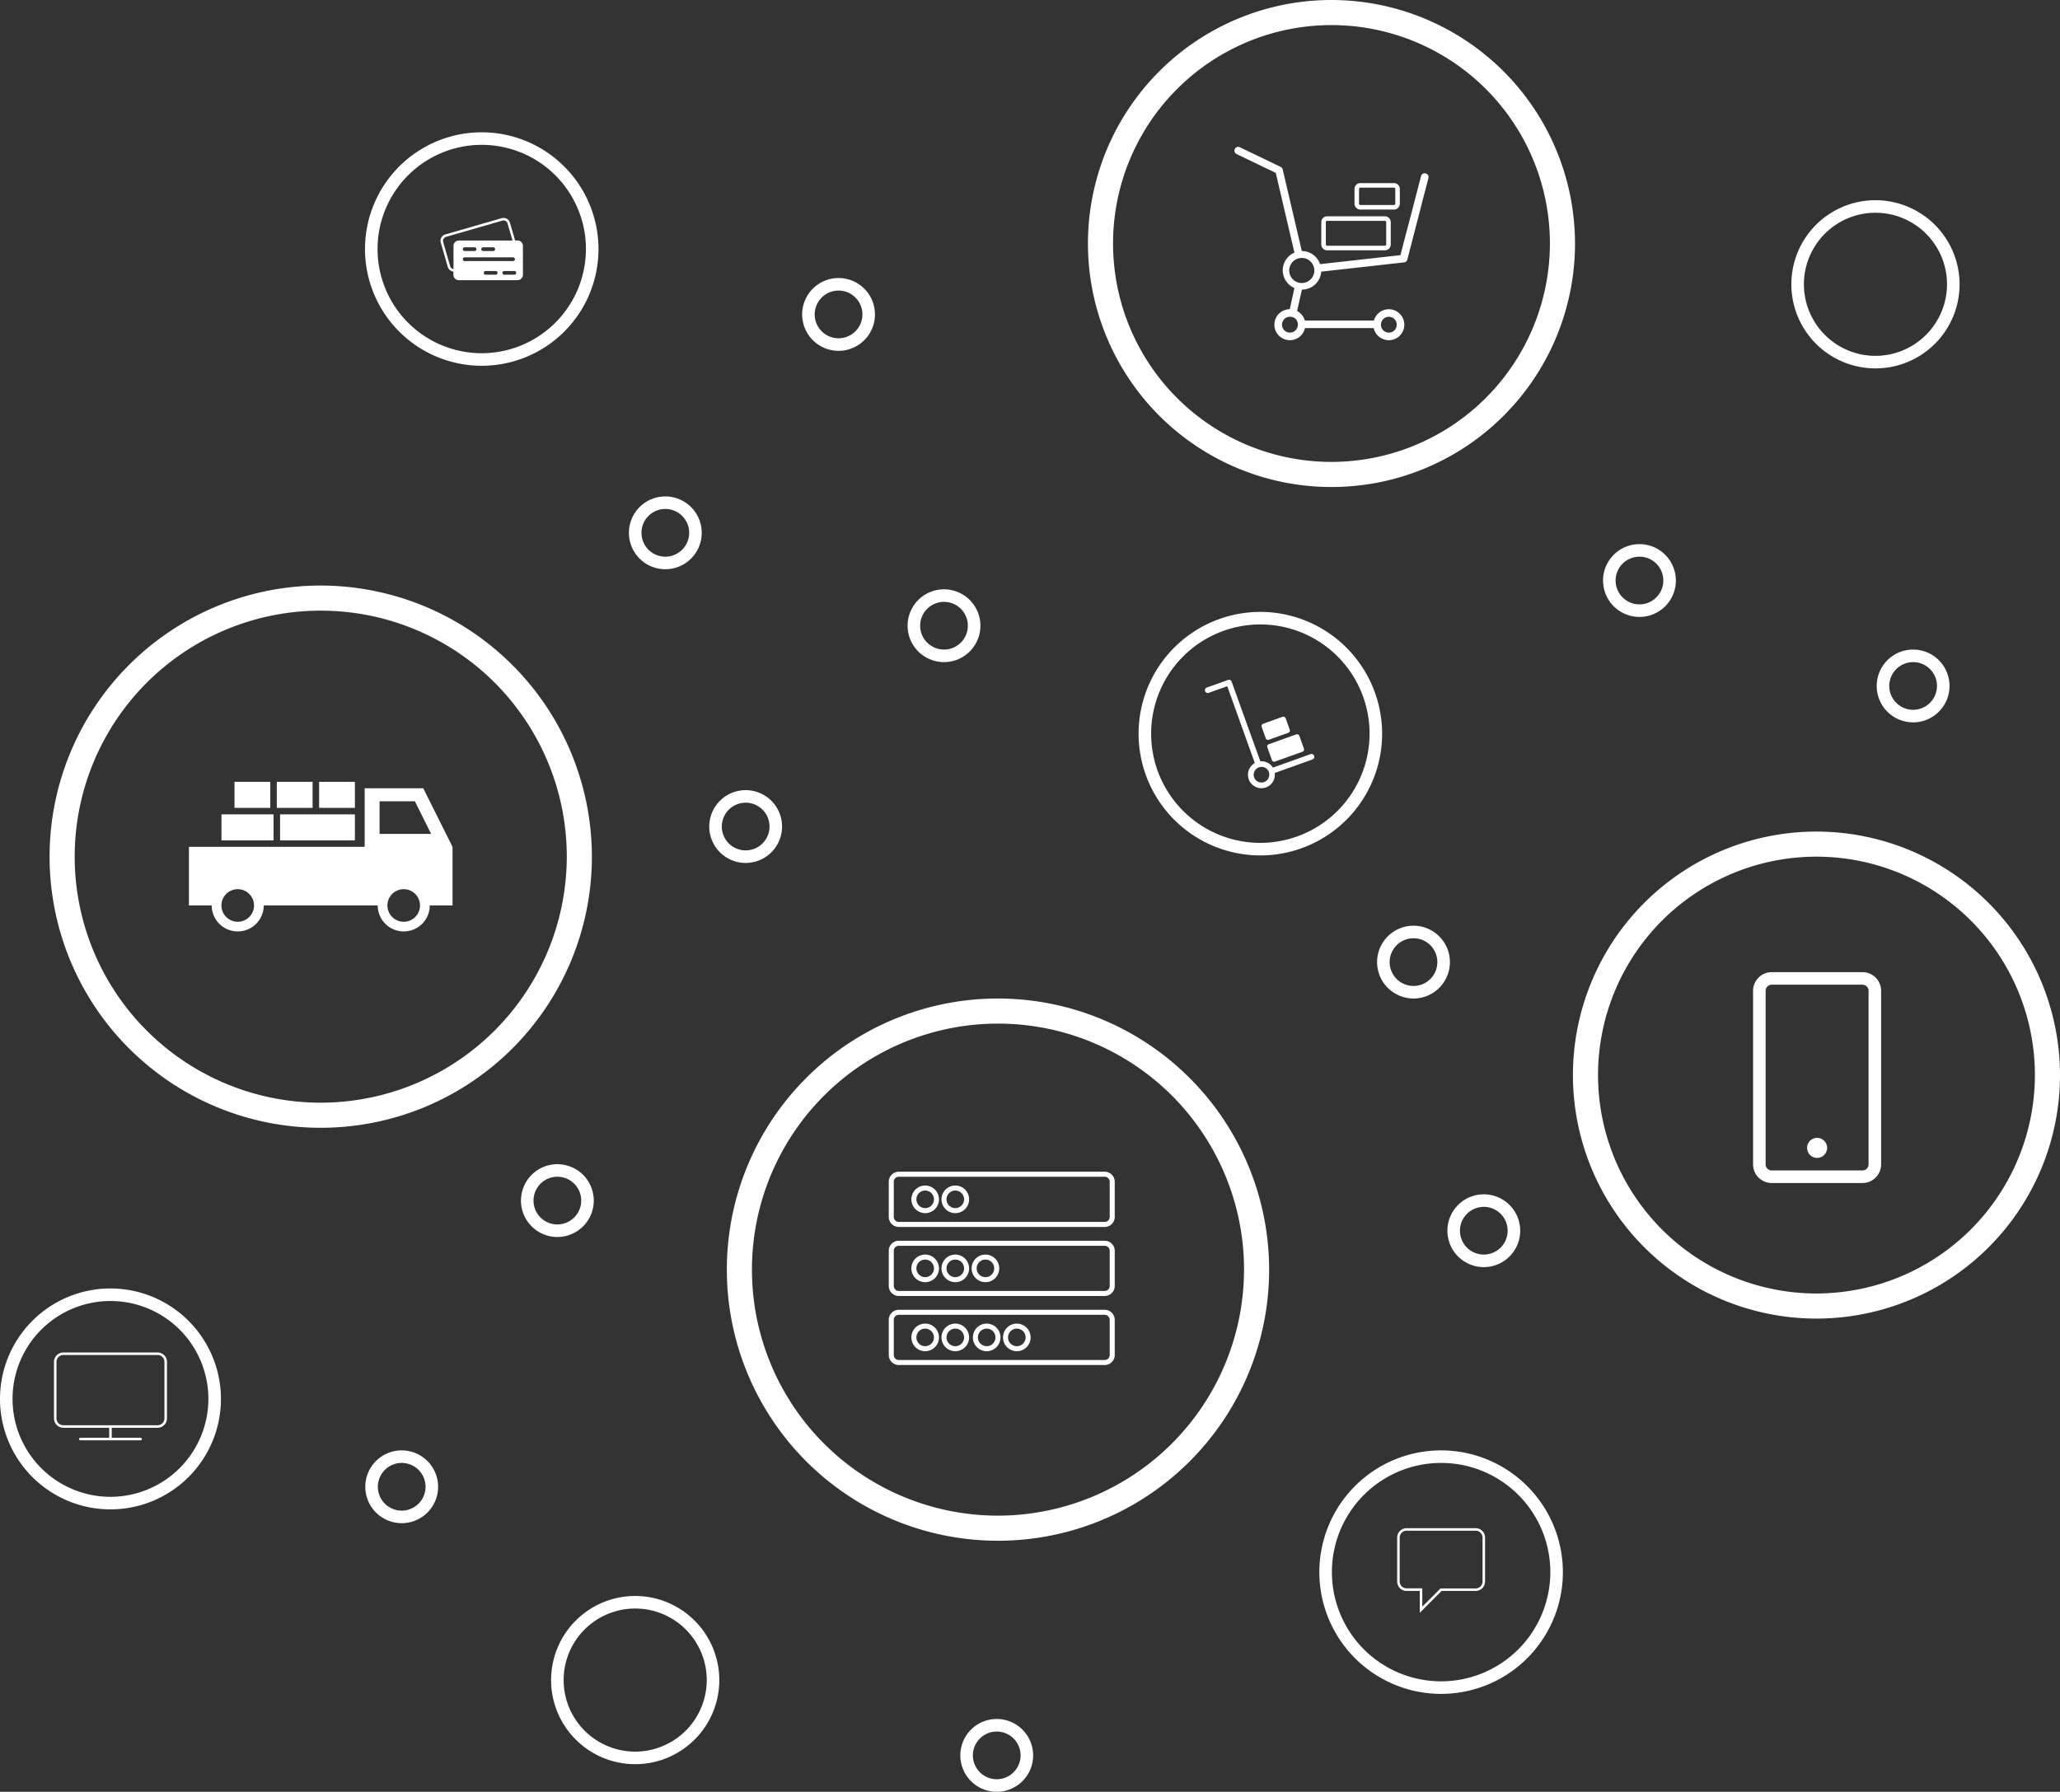 <svg xmlns="http://www.w3.org/2000/svg" viewBox="0 0 820.5 713.75"><rect x="0" y="0" width="820.5" height="713.75" fill="#333333" stroke="none"/><defs><style>.cls-1{fill:#fff;}</style></defs><title>Logistics-and-Smart</title><g id="Layer_2" data-name="Layer 2"><g id="Layer_2-2" data-name="Layer 2"><path class="cls-1" d="M723.5,331.25a97,97,0,1,0,97,97A97.1,97.1,0,0,0,723.5,331.25Zm0,184a87,87,0,1,1,87-87A87.1,87.1,0,0,1,723.5,515.25Z"/><path class="cls-1" d="M530.33,0a97,97,0,1,0,97,97A97.1,97.1,0,0,0,530.33,0Zm0,184a87,87,0,1,1,87-87A87.09,87.09,0,0,1,530.33,184Z"/><path class="cls-1" d="M397.5,397.75a108,108,0,1,0,108,108A108.12,108.12,0,0,0,397.5,397.75Zm0,206a98,98,0,1,1,98-98A98.11,98.11,0,0,1,397.5,603.75Z"/><path class="cls-1" d="M127.75,233.25a108,108,0,1,0,108,108A108.12,108.12,0,0,0,127.75,233.25Zm0,206a98,98,0,1,1,98-98A98.11,98.11,0,0,1,127.75,439.25Z"/><path class="cls-1" d="M574,577.75a48.5,48.5,0,1,0,48.5,48.5A48.56,48.56,0,0,0,574,577.75Zm0,92a43.5,43.5,0,1,1,43.5-43.5A43.54,43.54,0,0,1,574,669.75Z"/><path class="cls-1" d="M253,635.75a33.5,33.5,0,1,0,33.5,33.5A33.54,33.54,0,0,0,253,635.75Zm0,62a28.5,28.5,0,1,1,28.5-28.5A28.54,28.54,0,0,1,253,697.75Z"/><path class="cls-1" d="M747,79.75a33.5,33.5,0,1,0,33.5,33.5A33.54,33.54,0,0,0,747,79.75Zm0,62a28.5,28.5,0,1,1,28.5-28.5A28.54,28.54,0,0,1,747,141.75Z"/><path class="cls-1" d="M653,216.75a14.5,14.5,0,1,0,14.5,14.5A14.51,14.51,0,0,0,653,216.75Zm0,24a9.5,9.5,0,1,1,9.5-9.5A9.51,9.51,0,0,1,653,240.75Z"/><path class="cls-1" d="M762,258.75a14.5,14.5,0,1,0,14.5,14.5A14.51,14.51,0,0,0,762,258.75Zm0,24a9.5,9.5,0,1,1,9.5-9.5A9.51,9.51,0,0,1,762,282.75Z"/><path class="cls-1" d="M563,368.75a14.5,14.5,0,1,0,14.5,14.5A14.51,14.51,0,0,0,563,368.75Zm0,24a9.5,9.5,0,1,1,9.5-9.5A9.51,9.51,0,0,1,563,392.75Z"/><path class="cls-1" d="M376,234.75a14.5,14.5,0,1,0,14.5,14.5A14.51,14.51,0,0,0,376,234.75Zm0,24a9.5,9.5,0,1,1,9.5-9.5A9.51,9.51,0,0,1,376,258.75Z"/><path class="cls-1" d="M334,110.75a14.5,14.5,0,1,0,14.5,14.5A14.51,14.51,0,0,0,334,110.75Zm0,24a9.5,9.5,0,1,1,9.5-9.5A9.51,9.51,0,0,1,334,134.75Z"/><path class="cls-1" d="M265,197.75a14.5,14.5,0,1,0,14.5,14.5A14.51,14.51,0,0,0,265,197.75Zm0,24a9.5,9.5,0,1,1,9.5-9.5A9.51,9.51,0,0,1,265,221.75Z"/><path class="cls-1" d="M297,314.75a14.5,14.5,0,1,0,14.5,14.5A14.51,14.51,0,0,0,297,314.75Zm0,24a9.5,9.5,0,1,1,9.5-9.5A9.51,9.51,0,0,1,297,338.75Z"/><path class="cls-1" d="M222,463.75a14.5,14.5,0,1,0,14.5,14.5A14.51,14.51,0,0,0,222,463.75Zm0,24a9.5,9.5,0,1,1,9.5-9.5A9.51,9.51,0,0,1,222,487.75Z"/><path class="cls-1" d="M160,577.75a14.5,14.5,0,1,0,14.5,14.5A14.51,14.51,0,0,0,160,577.75Zm0,24a9.5,9.5,0,1,1,9.5-9.5A9.51,9.51,0,0,1,160,601.75Z"/><path class="cls-1" d="M397,684.75a14.5,14.5,0,1,0,14.5,14.5A14.51,14.51,0,0,0,397,684.75Zm0,24a9.5,9.5,0,1,1,9.5-9.5A9.51,9.51,0,0,1,397,708.75Z"/><path class="cls-1" d="M591,475.75a14.5,14.5,0,1,0,14.5,14.5A14.51,14.51,0,0,0,591,475.75Zm0,24a9.5,9.5,0,1,1,9.5-9.5A9.51,9.51,0,0,1,591,499.75Z"/><path class="cls-1" d="M191.88,52.7a46.5,46.5,0,1,0,46.5,46.5A46.55,46.55,0,0,0,191.88,52.7Zm0,88a41.5,41.5,0,1,1,41.5-41.5A41.55,41.55,0,0,1,191.88,140.7Z"/><path class="cls-1" d="M502,243.75a48.5,48.5,0,1,0,48.5,48.5A48.56,48.56,0,0,0,502,243.75Zm0,92a43.5,43.5,0,1,1,43.5-43.5A43.54,43.54,0,0,1,502,335.75Z"/><path class="cls-1" d="M741.83,387.25H705.67a7.43,7.43,0,0,0-7.42,7.43v69.15a7.43,7.43,0,0,0,7.42,7.42h36.16a7.43,7.43,0,0,0,7.42-7.42V394.68A7.43,7.43,0,0,0,741.83,387.25Zm2.42,76.58a2.43,2.43,0,0,1-2.42,2.42H705.67a2.43,2.43,0,0,1-2.42-2.42V394.68a2.43,2.43,0,0,1,2.42-2.43h36.16a2.43,2.43,0,0,1,2.42,2.43Z"/><circle class="cls-1" cx="723.75" cy="457.25" r="4"/><path class="cls-1" d="M440,466.75H358a4,4,0,0,0-4,4v14a4,4,0,0,0,4,4h82a4,4,0,0,0,4-4v-14A4,4,0,0,0,440,466.75Zm2,18a2,2,0,0,1-2,2H358a2,2,0,0,1-2-2v-14a2,2,0,0,1,2-2h82a2,2,0,0,1,2,2Z"/><path class="cls-1" d="M440,494.25H358a4,4,0,0,0-4,4v14a4,4,0,0,0,4,4h82a4,4,0,0,0,4-4v-14A4,4,0,0,0,440,494.25Zm2,18a2,2,0,0,1-2,2H358a2,2,0,0,1-2-2v-14a2,2,0,0,1,2-2h82a2,2,0,0,1,2,2Z"/><path class="cls-1" d="M440,521.75H358a4,4,0,0,0-4,4v14a4,4,0,0,0,4,4h82a4,4,0,0,0,4-4v-14A4,4,0,0,0,440,521.75Zm2,18a2,2,0,0,1-2,2H358a2,2,0,0,1-2-2v-14a2,2,0,0,1,2-2h82a2,2,0,0,1,2,2Z"/><path class="cls-1" d="M368.5,472.25a5.5,5.5,0,1,0,5.5,5.5A5.51,5.51,0,0,0,368.5,472.25Zm0,9a3.5,3.5,0,1,1,3.5-3.5A3.5,3.5,0,0,1,368.5,481.25Z"/><path class="cls-1" d="M380.5,472.25a5.5,5.5,0,1,0,5.5,5.5A5.51,5.51,0,0,0,380.5,472.25Zm0,9a3.5,3.5,0,1,1,3.5-3.5A3.5,3.5,0,0,1,380.5,481.25Z"/><path class="cls-1" d="M368.5,499.75a5.5,5.5,0,1,0,5.5,5.5A5.51,5.51,0,0,0,368.5,499.75Zm0,9a3.5,3.5,0,1,1,3.5-3.5A3.5,3.5,0,0,1,368.5,508.75Z"/><path class="cls-1" d="M380.5,499.75a5.5,5.5,0,1,0,5.5,5.5A5.51,5.51,0,0,0,380.5,499.75Zm0,9a3.5,3.5,0,1,1,3.5-3.5A3.5,3.5,0,0,1,380.5,508.75Z"/><path class="cls-1" d="M392.5,499.75a5.5,5.5,0,1,0,5.5,5.5A5.51,5.51,0,0,0,392.5,499.75Zm0,9a3.5,3.5,0,1,1,3.5-3.5A3.5,3.5,0,0,1,392.5,508.75Z"/><path class="cls-1" d="M368.5,527.25a5.5,5.5,0,1,0,5.5,5.5A5.51,5.51,0,0,0,368.5,527.25Zm0,9a3.5,3.5,0,1,1,3.5-3.5A3.5,3.5,0,0,1,368.5,536.25Z"/><path class="cls-1" d="M380.5,527.25a5.5,5.5,0,1,0,5.5,5.5A5.51,5.51,0,0,0,380.5,527.25Zm0,9a3.5,3.5,0,1,1,3.5-3.5A3.5,3.5,0,0,1,380.5,536.25Z"/><path class="cls-1" d="M393,527.25a5.5,5.5,0,1,0,5.5,5.5A5.51,5.51,0,0,0,393,527.25Zm0,9a3.5,3.5,0,1,1,3.5-3.5A3.5,3.5,0,0,1,393,536.25Z"/><path class="cls-1" d="M405,527.25a5.5,5.5,0,1,0,5.5,5.5A5.51,5.51,0,0,0,405,527.25Zm0,9a3.5,3.5,0,1,1,3.5-3.5A3.5,3.5,0,0,1,405,536.25Z"/><path class="cls-1" d="M587.76,608.75H560.24a3.75,3.75,0,0,0-3.74,3.74V630a3.75,3.75,0,0,0,3.74,3.74h5.26v8.71l8.71-8.71h13.55A3.75,3.75,0,0,0,591.5,630V612.49A3.75,3.75,0,0,0,587.76,608.75ZM590.5,630a2.74,2.74,0,0,1-2.74,2.74h-14L566.5,640v-7.29h-6.26A2.74,2.74,0,0,1,557.5,630V612.49a2.74,2.74,0,0,1,2.74-2.74h27.52a2.74,2.74,0,0,1,2.74,2.74Z"/><path class="cls-1" d="M44,513.25a44,44,0,1,0,44,44A44.05,44.05,0,0,0,44,513.25Zm0,83a39,39,0,1,1,39-39A39.05,39.05,0,0,1,44,596.25Z"/><path class="cls-1" d="M62.76,538.75H25.24a3.75,3.75,0,0,0-3.74,3.74V565a3.75,3.75,0,0,0,3.74,3.74H43.5v4H32a.5.5,0,0,0,0,1H56a.5.5,0,0,0,0-1H44.5v-4H62.76A3.75,3.75,0,0,0,66.5,565V542.49A3.75,3.75,0,0,0,62.76,538.75ZM65.5,565a2.74,2.74,0,0,1-2.74,2.74H25.24A2.74,2.74,0,0,1,22.5,565V542.49a2.74,2.74,0,0,1,2.74-2.74H62.76a2.74,2.74,0,0,1,2.74,2.74Z"/><path class="cls-1" d="M523.43,301.09a1.12,1.12,0,0,0-1.44-.68l-.82.29L507,305.78a5.34,5.34,0,0,0-5-2.51L495,283.88l-4.44-12.37a1.14,1.14,0,0,0-.58-.64,1.12,1.12,0,0,0-.86,0l-8.44,3a1.11,1.11,0,0,0-.68,1.44,1.12,1.12,0,0,0,1.44.68l.82-.29,6.56-2.35,3.06,8.54,7.91,22.06a5.36,5.36,0,0,0,.34,9.51,5.27,5.27,0,0,0,2.28.52,5.45,5.45,0,0,0,1.82-.32,5.38,5.38,0,0,0,3.5-5.75l15-5.37A1.12,1.12,0,0,0,523.43,301.09Zm-19.92,10.44a3.1,3.1,0,0,1-2.9-5.41,3.27,3.27,0,0,1,.8-.44l.22-.06a3,3,0,0,1,.82-.12,1.87,1.87,0,0,1,.34,0,3.07,3.07,0,0,1,2,1,3,3,0,0,1,.58,1,3,3,0,0,1,.18,1.14A3.12,3.12,0,0,1,503.51,311.53Z"/><path class="cls-1" d="M519,299.33a.59.59,0,0,1-.19.11l-11,3.93a.94.94,0,0,1-1.2-.57l-1.84-5.13a.93.93,0,0,1,.57-1.2l5.9-2.12,5.07-1.81a1,1,0,0,1,1.21.56l1.84,5.13A.94.94,0,0,1,519,299.33Z"/><path class="cls-1" d="M513.15,291.89l-3.64,1.31-4.15,1.49a.94.94,0,0,1-1.2-.57l-1.65-4.61a1,1,0,0,1,.56-1.2l7.79-2.79a1,1,0,0,1,1.21.57l1.64,4.6A.93.93,0,0,1,513.15,291.89Z"/><path class="cls-1" d="M168.58,314H145.25v23.33h-70v23.33h9.07a10.37,10.37,0,0,0,20.74,0h45.38a10.37,10.37,0,0,0,20.74,0h9.07V337.36ZM94.69,367.18a6.49,6.49,0,1,1,6.49-6.49A6.49,6.49,0,0,1,94.69,367.18Zm66.12,0a6.49,6.49,0,1,1,6.48-6.49A6.5,6.5,0,0,1,160.81,367.18Zm-9.62-35v-13h14.05l6.48,13Z"/><rect class="cls-1" x="88.21" y="324.4" width="20.74" height="10.37"/><rect class="cls-1" x="111.55" y="324.4" width="29.81" height="10.37"/><rect class="cls-1" x="127.1" y="311.44" width="14.26" height="10.37"/><rect class="cls-1" x="110.25" y="311.44" width="14.26" height="10.37"/><rect class="cls-1" x="93.4" y="311.44" width="14.26" height="10.37"/><path class="cls-1" d="M206.17,95.79h-1L203.1,88.7a2.62,2.62,0,0,0-3.26-1.79l-22.47,6.47a2.64,2.64,0,0,0-1.81,3.26l2.78,9.65a2.63,2.63,0,0,0,1.26,1.57,2.53,2.53,0,0,0,1,.32v1.28a2.14,2.14,0,0,0,2.14,2.14h23.4a2.14,2.14,0,0,0,2.14-2.14V97.93A2.14,2.14,0,0,0,206.17,95.79Zm-25.54,2.14v9.25a1.55,1.55,0,0,1-.55-.18,1.63,1.63,0,0,1-.79-1l-2.78-9.65a1.65,1.65,0,0,1,1.13-2l22.48-6.48a1.71,1.71,0,0,1,1.25.14,1.68,1.68,0,0,1,.78,1l2,6.81H182.77A2.14,2.14,0,0,0,180.63,97.93Zm16.56,1.32a.74.74,0,0,1-.74.74h-4a.74.74,0,0,1,0-1.48h4A.74.74,0,0,1,197.19,99.25Zm-7.42,0a.74.74,0,0,1-.74.74h-3.95a.74.74,0,0,1,0-1.48H189A.74.74,0,0,1,189.77,99.25Zm-5.43,4a.74.74,0,0,1,.74-.74h19.27a.74.74,0,1,1,0,1.48H185.08A.74.74,0,0,1,184.34,103.2Zm13.09,6.18h-4a.74.74,0,1,1,0-1.48h4a.74.74,0,1,1,0,1.48Zm7.42,0h-4a.74.74,0,1,1,0-1.48h4a.74.74,0,1,1,0,1.48Z"/><path class="cls-1" d="M567.85,69.08A1.49,1.49,0,0,0,566,70.16l-3.38,13-1.16,4.49-2,7.55-.78,3-.89,3.44-32,3.58A7.68,7.68,0,0,0,518.6,100h-.08l-.42-1.81-.71-3-6.5-27.72a1.54,1.54,0,0,0-.82-1l-2.3-1.11-13.94-6.71a1.5,1.5,0,0,0-1.3,2.71l10.61,5.11,5,2.4L514.3,95.2l.71,3,.57,2.43a7.67,7.67,0,0,0,0,14.11l-1.87,8.43a6.17,6.17,0,1,0,6.07,7.52h27.37a6.17,6.17,0,1,0,.08-3H519.72a6.19,6.19,0,0,0-3.07-3.8l1.9-8.53h.05a7.68,7.68,0,0,0,7.65-7.15l33-3.69a1.5,1.5,0,0,0,1.29-1.12l1.34-5.19.78-3,2.72-10.49L566.84,79l2.09-8A1.5,1.5,0,0,0,567.85,69.08Zm-17.35,58.6a3.15,3.15,0,1,1,2.68,4.81,3.17,3.17,0,0,1-2.85-1.8,3.08,3.08,0,0,1-.3-1.36A3.11,3.11,0,0,1,550.5,127.68Zm-33.56,1.65a3.09,3.09,0,0,1-.31,1.36,3.16,3.16,0,1,1-3.59-4.43,3.65,3.65,0,0,1,.74-.08A3.13,3.13,0,0,1,516,127a2.92,2.92,0,0,1,.52.64A3.11,3.11,0,0,1,516.94,129.33Zm1.56-16.58a5,5,0,1,1,5-5A5,5,0,0,1,518.5,112.75Z"/><path class="cls-1" d="M551.61,86.17h-23a2.34,2.34,0,0,0-2.34,2.33v8.88a2.26,2.26,0,0,0,.16.82,2.33,2.33,0,0,0,2.18,1.51h23a2.33,2.33,0,0,0,2.17-1.51,2.26,2.26,0,0,0,.16-.82V88.5A2.34,2.34,0,0,0,551.61,86.17Zm.52,11.21a.53.53,0,0,1-.52.52h-23a.53.53,0,0,1-.53-.52V88.5a.52.52,0,0,1,.53-.52h23a.52.52,0,0,1,.52.52Z"/><path class="cls-1" d="M555.21,72.94H541.83a2.33,2.33,0,0,0-2.33,2.33v5.86a2.34,2.34,0,0,0,2.33,2.34h13.38a2.34,2.34,0,0,0,2.34-2.34V75.27A2.33,2.33,0,0,0,555.21,72.94Zm.53,8.19a.53.53,0,0,1-.53.53H541.83a.53.53,0,0,1-.53-.53V75.27a.53.53,0,0,1,.53-.53h13.38a.53.53,0,0,1,.53.53Z"/></g></g></svg>
